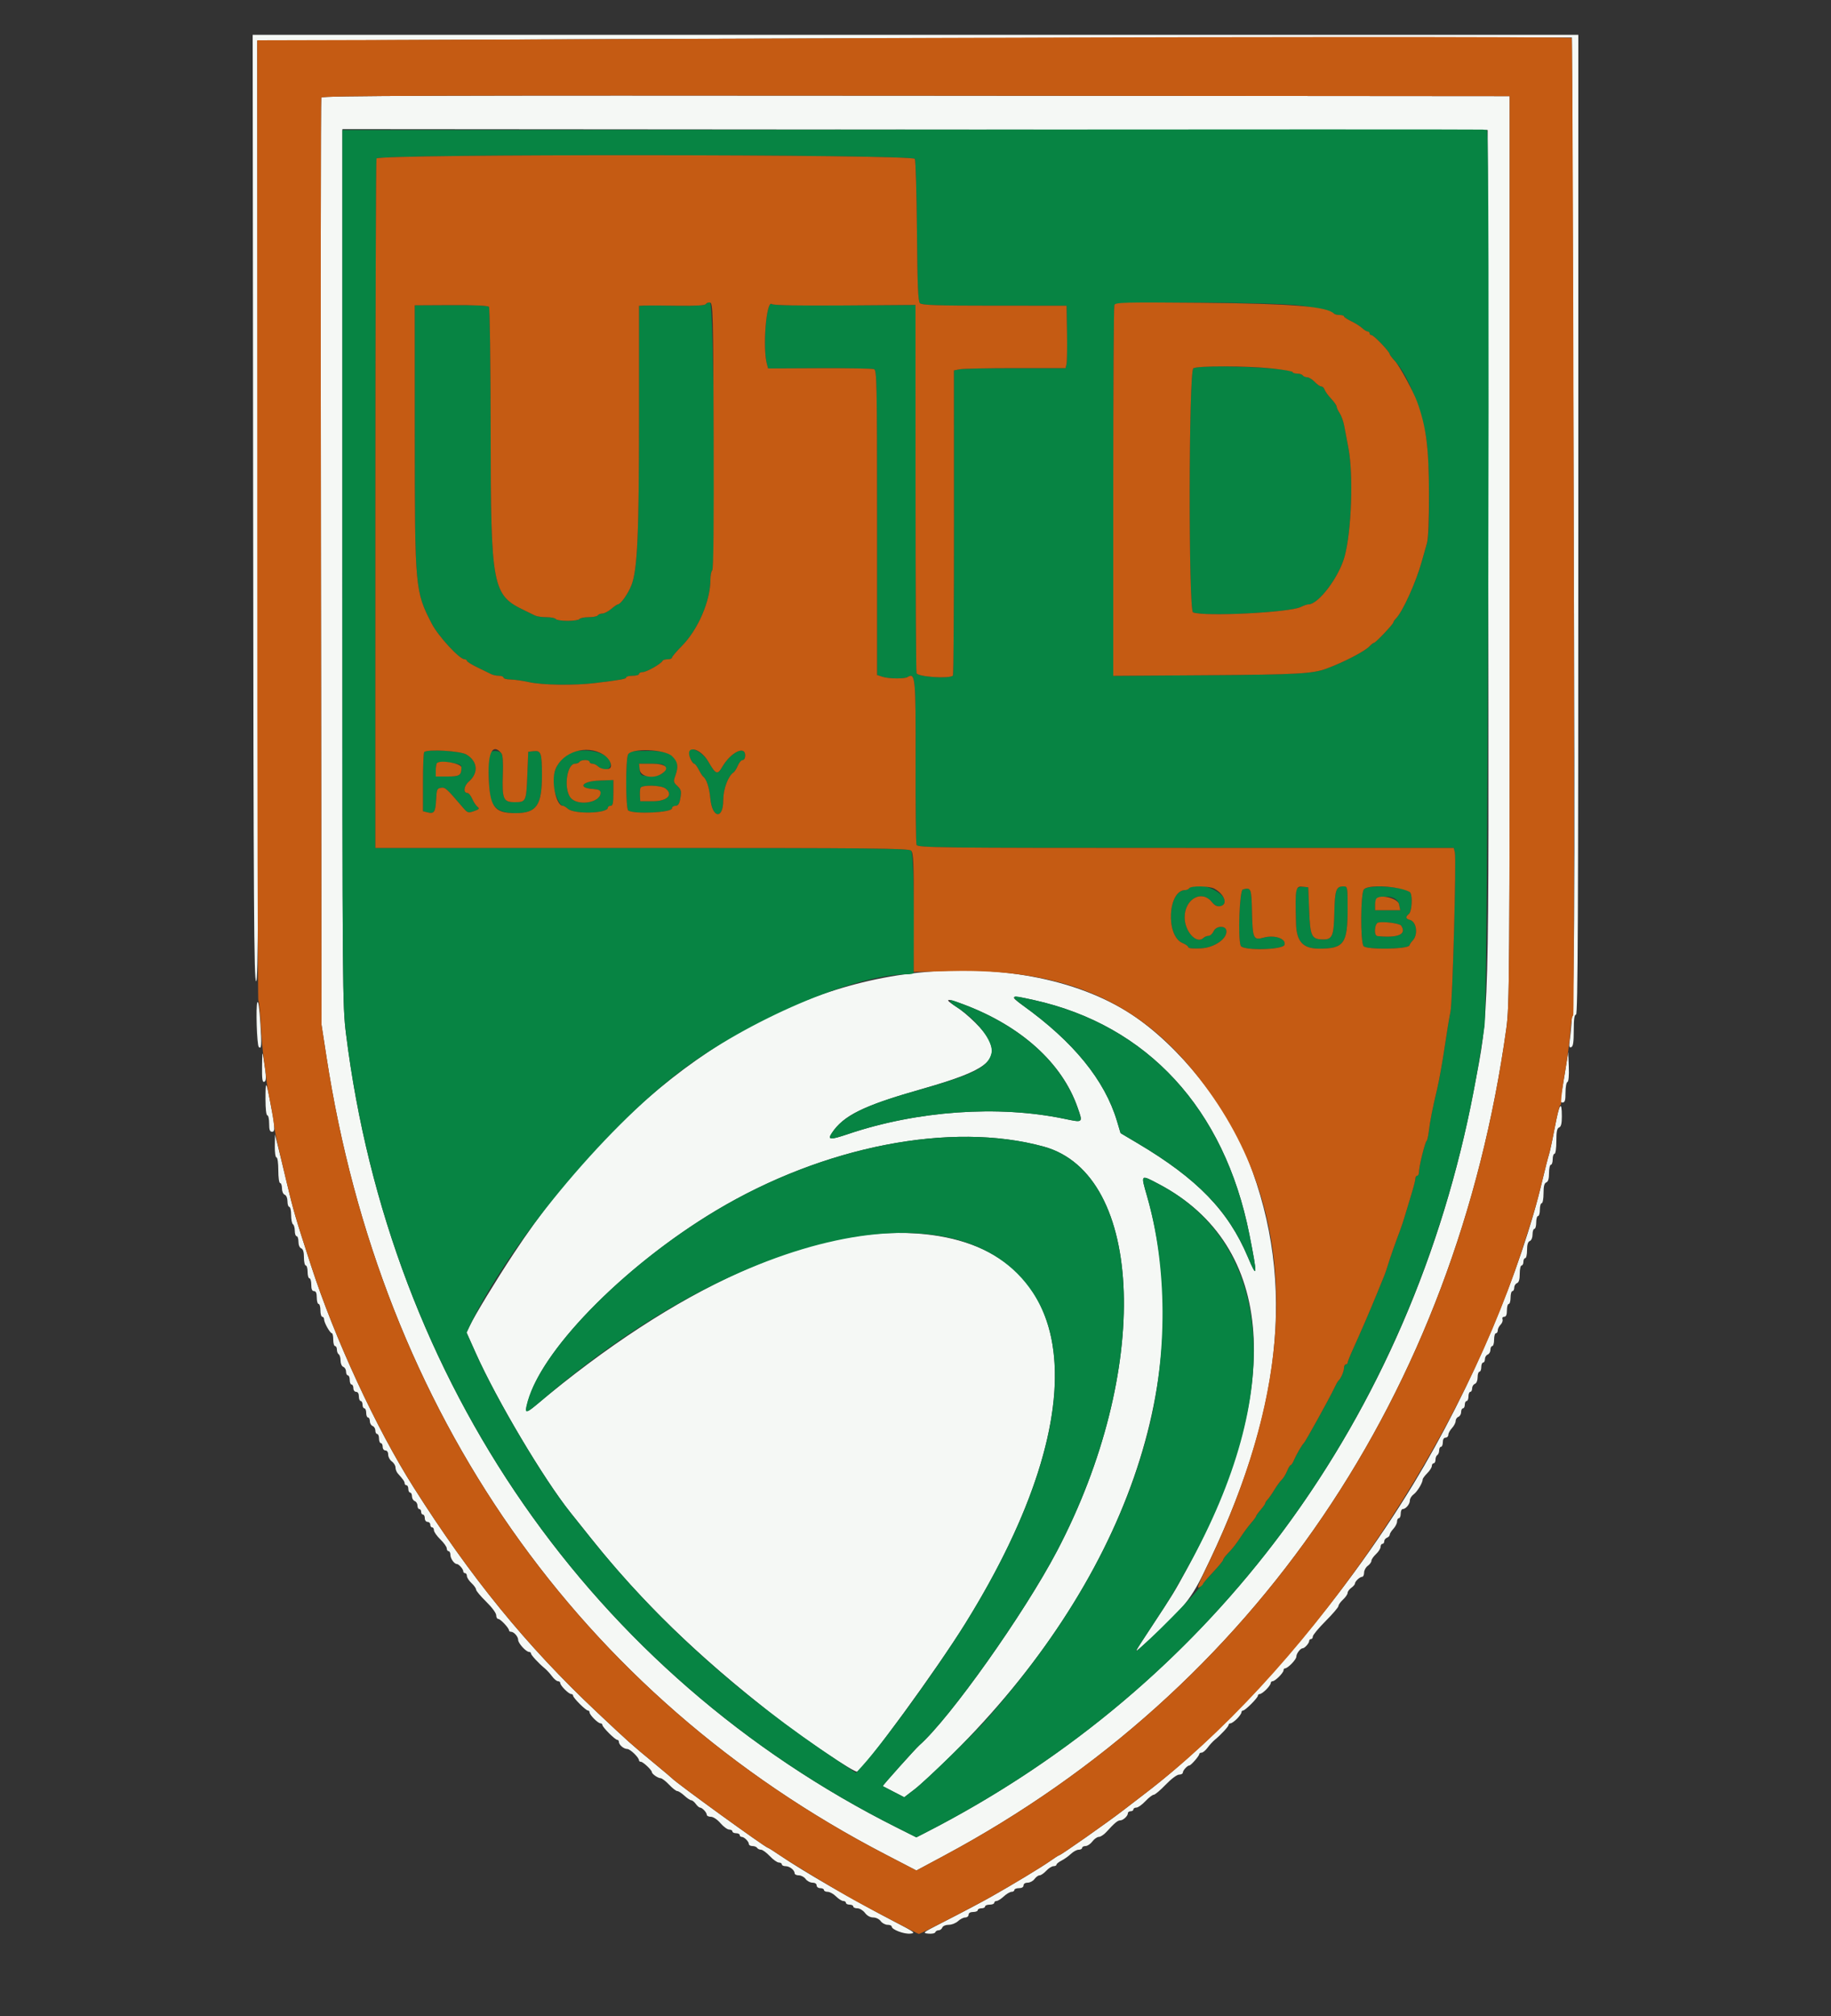 <svg id="svg" version="1.1" xmlns="http://www.w3.org/2000/svg" xmlns:xlink="http://www.w3.org/1999/xlink" width="400" height="440.367" viewBox="0, 0, 400,440.367"><rect x="0" y="0" width="400" height="440.367" fill="#333333" stroke="none"/><g id="svgg"><path id="path0" d="M55.299 110.867 C 55.384 197.828,55.486 214.162,55.947 214.316 C 56.410 214.470,56.471 198.559,56.338 111.698 L 56.182 8.898 117.791 8.615 C 151.676 8.460,216.300 8.303,261.400 8.266 L 343.400 8.200 343.762 107.600 C 344.113 204.344,344.008 219.520,342.928 227.153 C 342.731 228.552,342.794 228.869,343.240 228.720 C 343.663 228.579,343.800 227.682,343.800 225.067 C 343.800 222.560,343.938 221.600,344.300 221.600 C 344.699 221.600,344.800 199.933,344.800 114.600 L 344.800 7.600 199.999 7.600 L 55.198 7.600 55.299 110.867 M70.181 21.306 C 70.073 21.587,70.042 67.263,70.111 122.808 L 70.237 223.800 71.316 230.800 C 83.300 308.602,126.552 370.305,193.450 405.037 L 200.200 408.541 206.400 405.215 C 274.173 368.859,317.990 304.347,329.077 224.600 C 329.758 219.699,329.800 213.690,329.800 120.200 L 329.800 21.000 200.088 20.898 C 95.163 20.815,70.339 20.893,70.181 21.306 M325.121 120.895 C 325.257 225.096,325.393 220.051,321.980 238.036 C 308.388 309.674,265.215 368.085,201.993 400.377 L 200.185 401.300 195.993 399.199 C 129.423 365.830,85.078 301.972,75.594 225.823 C 74.822 219.622,74.800 216.805,74.800 123.823 L 74.800 28.200 199.900 28.295 L 325.000 28.390 325.121 120.895 M199.002 212.630 C 166.696 216.546,135.384 238.613,112.205 273.800 C 108.264 279.783,103.706 287.291,102.600 289.622 L 101.926 291.045 103.954 295.576 C 108.555 305.853,118.731 322.986,124.601 330.337 C 124.892 330.702,126.968 333.301,129.214 336.114 C 140.184 349.849,152.276 361.562,169.000 374.652 C 175.200 379.504,186.748 387.279,187.274 386.954 C 189.231 385.745,204.651 364.605,210.874 354.600 C 240.519 306.941,236.124 271.869,200.198 269.402 C 177.254 267.827,147.735 281.156,117.032 306.957 C 114.679 308.934,114.480 308.684,115.608 305.174 C 119.259 293.821,137.165 275.926,156.400 264.407 C 179.911 250.328,207.786 244.885,227.991 250.427 C 250.128 256.500,251.541 299.506,230.896 338.800 C 223.729 352.439,207.519 375.297,200.827 381.200 C 199.956 381.968,192.725 390.045,192.847 390.114 C 192.931 390.161,194.022 390.727,195.272 391.371 L 197.543 392.541 199.847 390.771 C 201.114 389.797,204.784 386.390,208.004 383.200 C 245.884 345.668,261.762 300.170,250.572 261.217 C 249.191 256.412,249.113 256.489,253.201 258.644 C 278.582 272.026,280.774 303.315,259.113 343.000 C 256.510 347.767,256.430 347.898,251.758 355.000 C 247.599 361.322,247.655 361.211,249.445 359.608 C 257.879 352.058,259.987 349.585,262.744 344.000 C 280.069 308.909,283.221 280.389,272.744 253.506 C 268.074 241.521,257.518 228.334,247.154 221.537 C 235.191 213.690,217.403 210.400,199.002 212.630 M225.800 218.411 C 250.668 223.895,267.499 242.173,272.936 269.600 C 274.764 278.824,274.713 279.556,272.590 274.518 C 268.349 264.452,261.549 257.435,248.571 249.731 L 244.802 247.494 244.011 244.847 C 241.338 235.914,234.525 227.547,223.443 219.588 C 220.422 217.419,220.691 217.285,225.800 218.411 M56.223 218.920 C 55.852 219.744,56.120 228.254,56.530 228.663 C 57.130 229.263,57.193 228.301,56.877 223.363 C 56.672 220.152,56.424 218.472,56.223 218.920 M210.561 219.400 C 223.121 224.127,232.025 232.181,235.414 241.882 C 236.602 245.282,236.668 245.226,232.510 244.358 C 218.083 241.346,200.359 242.594,185.299 247.681 C 181.371 249.008,180.723 248.978,181.700 247.512 C 184.331 243.563,188.424 241.568,201.689 237.765 C 215.382 233.839,218.262 231.672,215.998 226.997 C 215.112 225.166,211.392 221.472,208.700 219.750 C 206.103 218.088,206.753 217.966,210.561 219.400 M57.249 232.933 C 57.212 235.604,57.322 236.423,57.700 236.290 C 58.225 236.104,58.214 235.274,57.641 231.600 C 57.303 229.433,57.297 229.454,57.249 232.933 M341.890 234.200 C 341.499 236.620,341.073 239.095,340.943 239.700 C 340.762 240.544,340.857 240.800,341.353 240.800 C 341.869 240.800,342.000 240.362,342.000 238.633 C 342.000 237.442,342.188 236.404,342.419 236.327 C 342.677 236.241,342.792 234.965,342.719 232.994 L 342.600 229.800 341.890 234.200 M58.000 240.133 C 58.000 242.178,58.164 243.600,58.400 243.600 C 58.620 243.600,58.800 244.410,58.800 245.400 C 58.800 246.790,58.947 247.200,59.445 247.200 C 60.171 247.200,60.090 246.082,58.941 240.200 C 58.121 236.003,58.000 235.994,58.000 240.133 M339.639 246.335 C 339.116 249.121,338.551 251.760,338.382 252.200 C 338.214 252.640,337.590 255.070,336.995 257.600 C 332.298 277.585,321.384 303.311,308.782 324.104 C 292.980 350.176,269.940 376.696,249.795 392.000 C 249.071 392.550,247.066 394.089,245.340 395.420 C 241.905 398.067,231.746 405.200,231.411 405.200 C 231.296 405.200,230.346 405.806,229.301 406.548 C 227.532 407.802,221.228 411.613,216.600 414.227 C 214.164 415.602,210.700 417.433,205.400 420.147 C 201.578 422.104,201.462 422.201,202.789 422.330 C 203.553 422.404,204.243 422.270,204.323 422.032 C 204.402 421.794,204.727 421.600,205.046 421.600 C 205.364 421.600,205.729 421.330,205.855 421.000 C 205.988 420.655,206.585 420.400,207.260 420.400 C 207.905 420.400,208.820 420.040,209.292 419.600 C 209.764 419.160,210.477 418.800,210.875 418.800 C 211.274 418.800,211.600 418.530,211.600 418.200 C 211.600 417.827,211.978 417.600,212.600 417.600 C 213.150 417.600,213.600 417.420,213.600 417.200 C 213.600 416.980,213.960 416.800,214.400 416.800 C 214.840 416.800,215.200 416.620,215.200 416.400 C 215.200 416.180,215.650 416.000,216.200 416.000 C 216.750 416.000,217.200 415.820,217.200 415.600 C 217.200 415.380,217.427 415.200,217.704 415.200 C 217.981 415.200,218.693 414.750,219.287 414.200 C 219.880 413.650,220.643 413.200,220.983 413.200 C 221.322 413.200,221.600 413.020,221.600 412.800 C 221.600 412.580,222.050 412.400,222.600 412.400 C 223.222 412.400,223.600 412.173,223.600 411.800 C 223.600 411.442,223.968 411.200,224.512 411.200 C 225.013 411.200,225.683 410.840,226.000 410.400 C 226.317 409.960,226.815 409.600,227.107 409.600 C 227.399 409.600,228.055 409.150,228.565 408.600 C 229.075 408.050,229.786 407.600,230.146 407.600 C 230.506 407.600,230.800 407.450,230.800 407.268 C 230.800 407.085,231.295 406.684,231.900 406.376 C 232.505 406.069,233.430 405.408,233.955 404.909 C 234.480 404.409,235.245 404.000,235.655 404.000 C 236.065 404.000,236.400 403.820,236.400 403.600 C 236.400 403.380,236.735 403.200,237.144 403.200 C 237.553 403.200,238.226 402.750,238.639 402.200 C 239.052 401.650,239.688 401.200,240.053 401.200 C 240.418 401.200,241.140 400.736,241.658 400.169 C 243.496 398.158,244.158 397.600,244.704 397.600 C 245.360 397.600,246.400 396.636,246.400 396.029 C 246.400 395.793,246.670 395.600,247.000 395.600 C 247.330 395.600,247.600 395.420,247.600 395.200 C 247.600 394.980,247.894 394.800,248.253 394.800 C 248.612 394.800,249.500 394.170,250.226 393.400 C 250.952 392.630,251.769 392.000,252.042 392.000 C 252.314 392.000,253.489 391.010,254.651 389.800 C 255.861 388.541,257.115 387.600,257.583 387.600 C 258.032 387.600,258.400 387.407,258.400 387.171 C 258.400 386.691,259.390 385.600,259.825 385.600 C 260.178 385.600,261.999 383.507,262.000 383.100 C 262.000 382.935,262.227 382.800,262.505 382.800 C 262.783 382.800,263.368 382.315,263.805 381.722 C 264.242 381.130,264.941 380.365,265.357 380.022 C 266.717 378.903,268.400 377.089,268.400 376.741 C 268.400 376.553,268.588 376.400,268.818 376.400 C 269.048 376.400,269.678 375.958,270.218 375.418 C 270.758 374.878,271.200 374.248,271.200 374.018 C 271.200 373.788,271.362 373.600,271.560 373.600 C 272.029 373.600,274.800 370.829,274.800 370.360 C 274.800 370.162,274.988 370.000,275.218 370.000 C 275.448 370.000,276.078 369.558,276.618 369.018 C 277.158 368.478,277.600 367.848,277.600 367.618 C 277.600 367.388,277.788 367.200,278.018 367.200 C 278.561 367.200,280.400 365.361,280.400 364.818 C 280.400 364.588,280.535 364.400,280.700 364.400 C 281.332 364.398,283.200 362.475,283.200 361.825 C 283.200 361.158,284.089 360.000,284.600 360.000 C 285.015 360.000,286.000 358.895,286.000 358.429 C 286.000 358.193,286.180 358.000,286.400 358.000 C 286.620 358.000,286.800 357.744,286.800 357.430 C 286.800 357.117,288.060 355.598,289.600 354.055 C 291.140 352.512,292.400 351.034,292.400 350.771 C 292.400 350.507,292.850 349.875,293.400 349.365 C 293.950 348.855,294.400 348.199,294.400 347.907 C 294.400 347.615,294.760 347.117,295.200 346.800 C 295.640 346.483,296.000 346.070,296.000 345.883 C 296.000 345.401,297.061 344.400,297.571 344.400 C 297.807 344.400,298.000 343.990,298.000 343.488 C 298.000 342.987,298.360 342.317,298.800 342.000 C 299.240 341.683,299.600 341.185,299.600 340.893 C 299.600 340.601,300.050 339.945,300.600 339.435 C 301.150 338.925,301.600 338.214,301.600 337.854 C 301.600 337.494,301.780 337.200,302.000 337.200 C 302.220 337.200,302.400 336.949,302.400 336.643 C 302.400 336.336,302.670 335.982,303.000 335.855 C 303.330 335.729,303.600 335.432,303.600 335.196 C 303.600 334.960,303.960 334.380,304.400 333.908 C 304.840 333.436,305.200 332.723,305.200 332.325 C 305.200 331.926,305.380 331.600,305.600 331.600 C 305.820 331.600,306.000 331.150,306.000 330.600 C 306.000 330.050,306.193 329.600,306.429 329.600 C 307.106 329.600,308.000 328.528,308.000 327.717 C 308.000 327.310,308.369 326.712,308.819 326.388 C 309.609 325.821,310.800 323.856,310.800 323.120 C 310.800 322.924,311.250 322.314,311.800 321.764 C 312.350 321.214,312.800 320.502,312.800 320.182 C 312.800 319.862,312.980 319.600,313.200 319.600 C 313.420 319.600,313.600 319.251,313.600 318.824 C 313.600 318.397,313.780 317.936,314.000 317.800 C 314.220 317.664,314.400 317.203,314.400 316.776 C 314.400 316.349,314.580 316.000,314.800 316.000 C 315.020 316.000,315.200 315.550,315.200 315.000 C 315.200 314.378,315.427 314.000,315.800 314.000 C 316.130 314.000,316.400 313.722,316.400 313.383 C 316.400 313.044,316.760 312.380,317.200 311.908 C 317.640 311.436,318.000 310.742,318.000 310.367 C 318.000 309.992,318.270 309.582,318.600 309.455 C 318.930 309.329,319.200 308.859,319.200 308.413 C 319.200 307.966,319.380 307.600,319.600 307.600 C 319.820 307.600,320.000 307.240,320.000 306.800 C 320.000 306.360,320.180 306.000,320.400 306.000 C 320.620 306.000,320.800 305.550,320.800 305.000 C 320.800 304.450,320.980 304.000,321.200 304.000 C 321.420 304.000,321.600 303.659,321.600 303.243 C 321.600 302.826,321.870 302.382,322.200 302.255 C 322.551 302.121,322.800 301.521,322.800 300.813 C 322.800 300.146,322.980 299.600,323.200 299.600 C 323.420 299.600,323.600 299.150,323.600 298.600 C 323.600 298.050,323.780 297.600,324.000 297.600 C 324.220 297.600,324.400 297.259,324.400 296.843 C 324.400 296.426,324.670 295.982,325.000 295.855 C 325.330 295.729,325.600 295.259,325.600 294.813 C 325.600 294.366,325.780 294.000,326.000 294.000 C 326.220 294.000,326.400 293.370,326.400 292.600 C 326.400 291.830,326.580 291.200,326.800 291.200 C 327.020 291.200,327.200 290.917,327.200 290.571 C 327.200 290.226,327.480 289.663,327.823 289.320 C 328.166 288.977,328.351 288.450,328.236 288.148 C 328.116 287.837,328.279 287.600,328.613 287.600 C 329.017 287.600,329.200 287.164,329.200 286.200 C 329.200 285.430,329.380 284.800,329.600 284.800 C 329.820 284.800,330.000 284.170,330.000 283.400 C 330.000 282.630,330.180 282.000,330.400 282.000 C 330.620 282.000,330.800 281.659,330.800 281.243 C 330.800 280.826,331.070 280.382,331.400 280.255 C 331.811 280.098,332.000 279.455,332.000 278.213 C 332.000 277.216,332.180 276.400,332.400 276.400 C 332.620 276.400,332.800 276.040,332.800 275.600 C 332.800 275.160,332.980 274.800,333.200 274.800 C 333.420 274.800,333.600 274.009,333.600 273.043 C 333.600 271.850,333.793 271.212,334.200 271.055 C 334.551 270.921,334.800 270.321,334.800 269.613 C 334.800 268.946,334.980 268.400,335.200 268.400 C 335.420 268.400,335.600 267.770,335.600 267.000 C 335.600 266.230,335.780 265.600,336.000 265.600 C 336.220 265.600,336.400 264.970,336.400 264.200 C 336.400 263.430,336.580 262.800,336.800 262.800 C 337.020 262.800,337.200 261.829,337.200 260.643 C 337.200 259.094,337.369 258.421,337.800 258.255 C 338.211 258.098,338.400 257.455,338.400 256.213 C 338.400 255.216,338.580 254.400,338.800 254.400 C 339.020 254.400,339.200 253.860,339.200 253.200 C 339.200 252.540,339.380 252.000,339.600 252.000 C 339.828 252.000,340.000 250.814,340.000 249.243 C 340.000 247.161,340.147 246.429,340.600 246.255 C 341.032 246.090,341.200 245.413,341.200 243.836 C 341.200 240.131,340.634 241.038,339.639 246.335 M60.036 250.300 C 60.016 251.724,60.172 252.800,60.400 252.800 C 60.629 252.800,60.800 254.000,60.800 255.600 C 60.800 257.200,60.971 258.400,61.200 258.400 C 61.420 258.400,61.600 258.921,61.600 259.557 C 61.600 260.217,61.858 260.813,62.200 260.945 C 62.551 261.079,62.800 261.679,62.800 262.387 C 62.800 263.054,62.980 263.600,63.200 263.600 C 63.420 263.600,63.600 264.399,63.600 265.376 C 63.600 266.353,63.780 267.264,64.000 267.400 C 64.220 267.536,64.400 268.177,64.400 268.824 C 64.400 269.471,64.580 270.000,64.800 270.000 C 65.020 270.000,65.200 270.546,65.200 271.213 C 65.200 271.921,65.449 272.521,65.800 272.655 C 66.207 272.812,66.400 273.450,66.400 274.643 C 66.400 275.609,66.580 276.400,66.800 276.400 C 67.020 276.400,67.200 277.030,67.200 277.800 C 67.200 278.570,67.380 279.200,67.600 279.200 C 67.820 279.200,68.000 279.830,68.000 280.600 C 68.000 281.578,68.181 282.000,68.600 282.000 C 69.019 282.000,69.200 282.422,69.200 283.400 C 69.200 284.170,69.380 284.800,69.600 284.800 C 69.820 284.800,70.000 285.430,70.000 286.200 C 70.000 286.970,70.180 287.600,70.400 287.600 C 70.620 287.600,70.800 287.855,70.800 288.168 C 70.800 288.881,72.098 291.194,72.500 291.197 C 72.665 291.199,72.800 291.830,72.800 292.600 C 72.800 293.370,72.980 294.000,73.200 294.000 C 73.420 294.000,73.600 294.349,73.600 294.776 C 73.600 295.203,73.780 295.664,74.000 295.800 C 74.220 295.936,74.400 296.557,74.400 297.181 C 74.400 297.819,74.662 298.415,75.000 298.545 C 75.330 298.671,75.600 299.141,75.600 299.587 C 75.600 300.034,75.780 300.400,76.000 300.400 C 76.220 300.400,76.400 300.850,76.400 301.400 C 76.400 301.950,76.580 302.400,76.800 302.400 C 77.020 302.400,77.200 302.760,77.200 303.200 C 77.200 303.644,77.467 304.000,77.800 304.000 C 78.173 304.000,78.400 304.378,78.400 305.000 C 78.400 305.550,78.580 306.000,78.800 306.000 C 79.020 306.000,79.200 306.360,79.200 306.800 C 79.200 307.240,79.380 307.600,79.600 307.600 C 79.820 307.600,80.000 308.050,80.000 308.600 C 80.000 309.150,80.180 309.600,80.400 309.600 C 80.620 309.600,80.800 309.966,80.800 310.413 C 80.800 310.859,81.070 311.329,81.400 311.455 C 81.730 311.582,82.000 312.026,82.000 312.443 C 82.000 312.859,82.180 313.200,82.400 313.200 C 82.620 313.200,82.800 313.650,82.800 314.200 C 82.800 314.750,82.980 315.200,83.200 315.200 C 83.420 315.200,83.600 315.560,83.600 316.000 C 83.600 316.444,83.867 316.800,84.200 316.800 C 84.558 316.800,84.800 317.168,84.800 317.712 C 84.800 318.213,85.160 318.883,85.600 319.200 C 86.040 319.517,86.400 320.110,86.400 320.517 C 86.400 320.924,86.625 321.508,86.900 321.815 C 88.087 323.138,88.400 323.591,88.400 323.983 C 88.400 324.212,88.580 324.400,88.800 324.400 C 89.020 324.400,89.200 324.760,89.200 325.200 C 89.200 325.640,89.380 326.000,89.600 326.000 C 89.820 326.000,90.000 326.366,90.000 326.813 C 90.000 327.259,90.270 327.729,90.600 327.855 C 90.930 327.982,91.200 328.426,91.200 328.843 C 91.200 329.259,91.380 329.600,91.600 329.600 C 91.820 329.600,92.000 329.870,92.000 330.200 C 92.000 330.530,92.180 330.800,92.400 330.800 C 92.620 330.800,92.800 331.160,92.800 331.600 C 92.800 332.044,93.067 332.400,93.400 332.400 C 93.730 332.400,94.000 332.670,94.000 333.000 C 94.000 333.330,94.180 333.600,94.400 333.600 C 94.620 333.600,94.800 333.885,94.800 334.233 C 94.800 334.582,95.430 335.479,96.200 336.226 C 96.970 336.974,97.600 337.859,97.600 338.193 C 97.600 338.527,97.780 338.800,98.000 338.800 C 98.220 338.800,98.400 339.173,98.400 339.629 C 98.400 340.413,99.243 341.600,99.800 341.600 C 100.215 341.600,101.200 342.705,101.200 343.171 C 101.200 343.407,101.380 343.600,101.600 343.600 C 101.820 343.600,102.000 343.879,102.000 344.219 C 102.000 344.560,102.450 345.255,103.000 345.765 C 103.550 346.275,104.000 346.912,104.000 347.181 C 104.000 347.449,104.990 348.636,106.200 349.817 C 107.448 351.036,108.400 352.319,108.400 352.783 C 108.400 353.232,108.604 353.600,108.853 353.600 C 109.332 353.600,111.199 355.589,111.200 356.100 C 111.200 356.265,111.393 356.400,111.629 356.400 C 112.273 356.400,113.200 357.456,113.200 358.190 C 113.200 358.908,114.927 360.800,115.582 360.800 C 115.812 360.800,116.000 360.953,116.000 361.141 C 116.000 361.489,117.683 363.303,119.043 364.422 C 119.459 364.765,120.158 365.530,120.595 366.122 C 121.032 366.715,121.617 367.200,121.895 367.200 C 122.173 367.200,122.400 367.388,122.400 367.618 C 122.400 368.161,124.239 370.000,124.782 370.000 C 125.012 370.000,125.200 370.162,125.200 370.360 C 125.200 370.829,127.971 373.600,128.440 373.600 C 128.638 373.600,128.800 373.788,128.800 374.018 C 128.800 374.561,130.639 376.400,131.182 376.400 C 131.412 376.400,131.600 376.562,131.600 376.760 C 131.600 377.229,134.371 380.000,134.840 380.000 C 135.038 380.000,135.200 380.193,135.200 380.429 C 135.200 381.085,136.262 382.000,137.025 382.000 C 137.675 382.000,139.598 383.868,139.600 384.500 C 139.600 384.665,139.788 384.800,140.018 384.800 C 140.481 384.800,142.400 386.603,142.400 387.038 C 142.400 387.446,143.723 388.373,144.327 388.387 C 144.617 388.394,145.448 389.030,146.174 389.800 C 146.900 390.570,147.706 391.200,147.965 391.200 C 148.223 391.200,148.920 391.650,149.513 392.200 C 150.107 392.750,150.779 393.200,151.008 393.200 C 151.236 393.200,151.683 393.560,152.000 394.000 C 152.317 394.440,152.730 394.800,152.917 394.800 C 153.399 394.800,154.400 395.861,154.400 396.371 C 154.400 396.607,154.805 396.804,155.300 396.809 C 155.824 396.814,156.699 397.398,157.396 398.209 C 158.054 398.974,158.909 399.600,159.296 399.600 C 159.683 399.600,160.000 399.780,160.000 400.000 C 160.000 400.220,160.360 400.400,160.800 400.400 C 161.240 400.400,161.600 400.580,161.600 400.800 C 161.600 401.020,161.793 401.200,162.029 401.200 C 162.582 401.200,163.600 402.218,163.600 402.771 C 163.600 403.007,163.949 403.200,164.376 403.200 C 164.803 403.200,165.264 403.380,165.400 403.600 C 165.536 403.820,165.919 404.000,166.250 404.000 C 166.582 404.000,167.448 404.630,168.174 405.400 C 168.900 406.170,169.788 406.800,170.147 406.800 C 170.506 406.800,170.800 406.980,170.800 407.200 C 170.800 407.420,171.173 407.600,171.629 407.600 C 172.514 407.600,173.600 408.466,173.600 409.171 C 173.600 409.407,174.010 409.600,174.512 409.600 C 175.013 409.600,175.683 409.960,176.000 410.400 C 176.317 410.840,176.987 411.200,177.488 411.200 C 178.032 411.200,178.400 411.442,178.400 411.800 C 178.400 412.133,178.756 412.400,179.200 412.400 C 179.640 412.400,180.000 412.580,180.000 412.800 C 180.000 413.020,180.368 413.200,180.818 413.200 C 181.268 413.200,182.086 413.650,182.636 414.200 C 183.186 414.750,183.898 415.200,184.218 415.200 C 184.538 415.200,184.800 415.380,184.800 415.600 C 184.800 415.820,185.160 416.000,185.600 416.000 C 186.040 416.000,186.400 416.180,186.400 416.400 C 186.400 416.620,186.807 416.800,187.305 416.800 C 187.804 416.800,188.547 417.249,188.961 417.800 C 189.430 418.424,190.109 418.800,190.768 418.800 C 191.365 418.800,192.074 419.148,192.400 419.600 C 192.717 420.040,193.387 420.400,193.888 420.400 C 194.390 420.400,194.800 420.572,194.800 420.781 C 194.800 421.444,197.472 422.461,198.863 422.328 C 200.096 422.210,199.827 422.006,195.400 419.707 C 186.441 415.053,175.484 408.719,170.496 405.311 C 169.119 404.370,167.905 403.600,167.799 403.600 C 167.306 403.600,147.680 389.385,146.800 388.391 C 146.690 388.267,144.980 386.825,143.000 385.188 C 137.670 380.779,137.595 380.712,130.425 373.972 C 115.013 359.484,102.794 344.500,90.325 324.800 C 82.148 311.882,73.156 292.440,67.953 276.430 C 64.495 265.789,64.083 264.377,62.572 258.000 C 61.764 254.590,60.871 250.900,60.588 249.800 L 60.073 247.800 60.036 250.300 " stroke="none" fill="#f5f8f5" fill-rule="evenodd"></path><path id="path1" d="M199.100 28.301 L 74.800 28.401 74.800 123.924 C 74.800 216.805,74.822 219.622,75.594 225.823 C 85.078 301.972,129.423 365.830,195.993 399.199 L 200.185 401.300 201.993 400.377 C 261.062 370.207,302.451 317.611,318.976 251.721 C 321.124 243.154,322.696 235.029,324.300 224.200 C 325.057 219.084,325.584 28.400,324.841 28.400 C 324.634 28.400,324.226 28.355,323.933 28.300 C 323.640 28.245,267.465 28.245,199.100 28.301 M199.851 34.700 C 200.037 35.085,200.246 42.218,200.316 50.551 C 200.417 62.471,200.558 65.815,200.975 66.232 C 201.398 66.655,204.707 66.764,217.253 66.766 L 233.000 66.770 233.097 72.685 C 233.150 75.938,233.101 79.005,232.989 79.500 L 232.785 80.400 221.842 80.400 C 215.824 80.400,210.336 80.513,209.646 80.651 L 208.391 80.902 208.405 114.109 C 208.412 132.372,208.309 147.424,208.176 147.558 C 207.428 148.305,200.450 147.835,200.232 147.023 C 200.110 146.570,200.009 128.290,200.006 106.400 L 200.000 66.600 184.558 66.714 C 174.418 66.788,168.945 66.686,168.620 66.417 C 167.417 65.418,166.548 75.996,167.543 79.536 L 167.806 80.472 179.028 80.419 C 185.200 80.391,190.553 80.484,190.925 80.626 C 191.551 80.867,191.600 83.302,191.600 114.162 L 191.600 147.439 192.900 147.848 C 194.216 148.261,197.612 148.287,198.257 147.888 C 199.967 146.832,200.065 147.862,200.017 166.297 C 199.992 175.956,200.087 184.161,200.228 184.529 C 200.467 185.153,204.624 185.200,259.035 185.200 L 317.585 185.200 317.826 186.163 C 318.179 187.569,317.311 219.113,316.867 221.000 C 316.661 221.880,316.096 225.300,315.612 228.600 C 315.129 231.900,314.376 236.094,313.940 237.920 C 312.955 242.035,312.402 244.863,312.123 247.200 C 312.005 248.190,311.792 249.090,311.651 249.200 C 311.303 249.471,309.992 254.777,309.997 255.900 C 309.998 256.395,309.820 256.800,309.600 256.800 C 309.380 256.800,309.200 257.077,309.200 257.416 C 309.200 257.755,308.828 259.240,308.373 260.716 C 307.918 262.192,307.282 264.300,306.959 265.400 C 306.637 266.500,306.131 268.030,305.837 268.800 C 304.883 271.294,303.733 274.562,303.234 276.200 C 302.966 277.080,302.599 278.160,302.418 278.600 C 302.236 279.040,301.501 280.840,300.784 282.600 C 299.286 286.274,297.216 291.072,295.551 294.728 C 294.918 296.118,294.400 297.423,294.400 297.628 C 294.400 297.833,294.220 298.000,294.000 298.000 C 293.780 298.000,293.600 298.362,293.600 298.805 C 293.600 299.563,292.892 301.157,292.359 301.600 C 292.227 301.710,291.782 302.520,291.371 303.400 C 290.451 305.369,285.158 314.924,284.835 315.200 C 284.452 315.526,283.179 317.716,282.684 318.900 C 282.431 319.505,282.106 320.000,281.961 320.000 C 281.816 320.000,281.460 320.585,281.171 321.300 C 280.881 322.015,280.355 322.870,280.001 323.200 C 279.648 323.530,278.925 324.520,278.394 325.400 C 277.864 326.280,277.198 327.238,276.915 327.529 C 276.632 327.819,276.400 328.179,276.400 328.329 C 276.399 328.478,275.949 329.123,275.400 329.762 C 274.850 330.401,274.400 331.031,274.400 331.162 C 274.399 331.293,273.928 331.940,273.352 332.600 C 272.776 333.260,271.831 334.518,271.252 335.395 C 269.995 337.300,269.302 338.188,268.100 339.432 C 267.605 339.944,267.200 340.515,267.200 340.700 C 267.200 340.885,266.255 342.053,265.100 343.294 C 263.945 344.535,262.460 346.229,261.800 347.058 C 259.182 350.347,247.058 362.257,248.231 360.387 C 248.434 360.064,250.021 357.640,251.758 355.000 C 255.925 348.665,255.994 348.552,259.530 342.200 C 280.737 304.098,278.297 271.876,253.201 258.644 C 249.113 256.489,249.191 256.412,250.572 261.217 C 255.012 276.673,255.099 295.856,250.806 312.594 C 245.256 334.229,233.436 355.295,215.452 375.600 C 212.459 378.980,202.155 388.996,199.847 390.771 L 197.543 392.541 195.272 391.371 C 194.022 390.727,192.931 390.161,192.847 390.114 C 192.725 390.045,199.956 381.968,200.827 381.200 C 207.519 375.297,223.729 352.439,230.896 338.800 C 251.541 299.506,250.128 256.500,227.991 250.427 C 207.786 244.885,179.911 250.328,156.400 264.407 C 135.850 276.713,117.452 295.692,115.014 307.100 C 114.623 308.929,114.928 308.787,119.200 305.149 C 162.299 268.447,209.733 258.263,225.618 282.302 C 235.504 297.262,230.120 323.659,210.874 354.600 C 204.823 364.328,193.385 380.150,188.453 385.613 L 187.000 387.222 183.200 384.697 C 161.639 370.371,143.630 354.164,129.214 336.114 C 126.968 333.301,124.892 330.702,124.601 330.337 C 118.731 322.986,108.555 305.853,103.954 295.576 L 101.926 291.045 102.600 289.622 C 110.973 271.971,131.733 246.853,148.495 234.096 C 163.305 222.824,186.683 212.800,198.163 212.800 C 198.953 212.800,199.602 212.665,199.605 212.500 C 199.827 199.069,199.560 186.303,199.048 185.790 C 198.532 185.275,191.037 185.200,140.229 185.200 L 82.000 185.200 82.006 110.217 C 82.010 68.976,82.119 34.956,82.249 34.617 C 82.638 33.602,199.363 33.685,199.851 34.700 M154.196 66.406 C 154.005 66.715,152.007 66.829,147.859 66.770 C 144.526 66.722,141.305 66.709,140.700 66.741 L 139.600 66.800 139.600 90.920 C 139.600 116.644,139.256 124.381,137.963 127.760 C 137.240 129.650,135.585 132.000,134.977 132.000 C 134.833 132.000,134.181 132.450,133.527 133.000 C 132.873 133.550,132.003 134.000,131.593 134.000 C 131.183 134.000,130.736 134.180,130.600 134.400 C 130.464 134.620,129.564 134.800,128.600 134.800 C 127.636 134.800,126.736 134.980,126.600 135.200 C 126.464 135.420,125.294 135.600,124.000 135.600 C 122.706 135.600,121.536 135.420,121.400 135.200 C 121.264 134.980,120.351 134.800,119.371 134.800 C 118.391 134.800,117.277 134.640,116.895 134.444 C 116.513 134.249,115.496 133.754,114.636 133.344 C 107.521 129.958,107.221 128.385,107.191 94.230 C 107.179 79.497,107.011 67.254,106.818 67.022 C 106.592 66.749,103.656 66.614,98.534 66.640 L 90.600 66.681 90.608 94.840 C 90.619 128.556,90.670 129.135,94.307 136.189 C 95.729 138.949,100.379 144.000,101.497 144.000 C 101.774 144.000,102.000 144.151,102.000 144.335 C 102.000 144.519,103.035 145.165,104.300 145.770 C 105.565 146.376,106.913 147.035,107.295 147.236 C 107.677 147.436,108.442 147.600,108.995 147.600 C 109.548 147.600,110.000 147.780,110.000 148.000 C 110.000 148.220,110.675 148.406,111.500 148.414 C 112.325 148.422,114.170 148.685,115.600 149.000 C 118.537 149.646,125.511 149.738,130.000 149.191 C 135.696 148.496,136.800 148.295,136.800 147.948 C 136.800 147.757,137.430 147.600,138.200 147.600 C 138.970 147.600,139.600 147.420,139.600 147.200 C 139.600 146.980,139.964 146.800,140.408 146.800 C 141.239 146.800,144.495 144.948,144.733 144.340 C 144.807 144.153,145.302 144.000,145.833 144.000 C 146.365 144.000,146.800 143.836,146.800 143.635 C 146.800 143.434,147.756 142.306,148.924 141.129 C 152.491 137.533,155.200 131.261,155.200 126.596 C 155.200 125.696,155.381 124.779,155.603 124.557 C 156.387 123.773,155.929 66.236,155.137 66.083 C 154.773 66.013,154.349 66.158,154.196 66.406 M284.200 66.743 C 287.592 67.212,290.972 68.039,291.447 68.514 C 291.605 68.671,292.153 68.800,292.667 68.800 C 293.180 68.800,293.602 68.935,293.605 69.100 C 293.607 69.265,294.321 69.741,295.191 70.158 C 296.061 70.575,297.132 71.250,297.570 71.658 C 298.008 72.066,298.554 72.400,298.783 72.400 C 299.012 72.400,299.200 72.580,299.200 72.800 C 299.200 73.020,299.396 73.200,299.635 73.200 C 300.110 73.200,303.558 76.800,303.584 77.322 C 303.593 77.499,304.120 78.200,304.756 78.881 C 307.363 81.670,310.165 88.422,311.446 95.000 C 312.298 99.374,312.502 115.952,311.737 118.600 C 311.482 119.480,310.974 121.280,310.608 122.600 C 309.326 127.220,306.420 133.628,304.926 135.129 C 304.637 135.419,304.400 135.780,304.400 135.930 C 304.400 136.295,300.512 140.400,300.166 140.400 C 300.016 140.400,299.603 140.715,299.247 141.100 C 298.203 142.230,293.714 144.573,289.800 146.030 C 286.789 147.152,283.390 147.340,263.700 147.474 L 243.200 147.614 243.200 107.440 C 243.200 85.344,243.311 66.976,243.447 66.621 C 243.745 65.845,278.469 65.949,284.200 66.743 M260.700 80.432 C 259.674 81.030,259.608 133.364,260.633 133.757 C 263.138 134.719,281.728 133.786,284.161 132.577 C 284.800 132.260,285.563 132.000,285.857 132.000 C 288.022 132.000,292.481 126.108,293.730 121.600 C 295.257 116.084,295.694 103.643,294.567 97.800 C 294.227 96.040,293.812 93.851,293.643 92.935 C 293.475 92.019,293.036 90.810,292.669 90.249 C 292.301 89.687,292.000 89.032,292.000 88.792 C 292.000 88.553,291.460 87.781,290.799 87.078 C 290.138 86.375,289.496 85.485,289.372 85.100 C 289.248 84.715,288.920 84.400,288.643 84.400 C 288.366 84.400,287.717 83.950,287.200 83.400 C 286.683 82.850,285.943 82.400,285.554 82.400 C 285.165 82.400,284.736 82.220,284.600 82.000 C 284.464 81.780,283.913 81.600,283.376 81.600 C 282.839 81.600,282.400 81.453,282.400 81.274 C 282.400 80.301,262.266 79.520,260.700 80.432 M92.667 164.267 C 92.520 164.413,92.400 167.380,92.400 170.859 L 92.400 177.185 93.429 177.443 C 94.853 177.801,95.138 177.364,95.278 174.600 C 95.388 172.428,95.489 172.187,96.339 172.067 C 97.274 171.935,97.495 172.132,101.073 176.318 C 102.147 177.573,102.264 177.613,103.561 177.157 C 104.679 176.765,104.817 176.600,104.334 176.239 C 104.010 175.998,103.489 175.215,103.175 174.500 C 102.861 173.785,102.400 173.200,102.149 173.200 C 101.142 173.200,101.312 171.680,102.428 170.701 C 104.593 168.801,104.373 166.304,101.908 164.801 C 100.595 164.000,93.352 163.582,92.667 164.267 M106.936 164.500 C 106.527 165.157,106.776 173.485,107.242 174.709 C 108.015 176.743,109.602 177.600,112.594 177.600 C 117.242 177.600,118.403 175.928,118.394 169.251 C 118.387 164.439,118.189 163.882,116.557 164.068 L 115.400 164.200 115.200 169.200 C 114.963 175.114,114.924 175.200,112.416 175.200 C 109.945 175.200,109.663 174.523,109.855 169.037 C 109.944 166.512,109.832 164.880,109.548 164.537 C 108.987 163.861,107.348 163.837,106.936 164.500 M123.298 165.207 C 121.513 166.832,120.637 169.164,120.919 171.541 C 121.148 173.476,122.305 175.993,122.969 175.997 C 123.171 175.999,123.653 176.286,124.039 176.635 C 125.427 177.892,132.800 177.681,132.800 176.385 C 132.800 176.173,133.070 176.000,133.400 176.000 C 133.877 176.000,134.000 175.420,134.000 173.183 L 134.000 170.366 130.900 170.483 C 127.178 170.623,126.073 172.075,129.500 172.323 C 130.820 172.419,131.200 172.606,131.200 173.161 C 131.200 175.409,125.936 176.152,124.548 174.100 C 123.105 171.966,123.880 166.800,125.644 166.800 C 126.034 166.800,126.464 166.620,126.600 166.400 C 126.736 166.180,127.287 166.000,127.824 166.000 C 128.361 166.000,128.800 166.180,128.800 166.400 C 128.800 166.620,129.083 166.800,129.429 166.800 C 129.774 166.800,130.327 167.070,130.657 167.400 C 131.932 168.675,133.747 168.048,133.335 166.474 C 132.639 163.811,125.784 162.946,123.298 165.207 M137.214 164.774 C 136.636 165.854,136.667 176.671,137.250 177.031 C 138.625 177.881,146.800 177.472,146.800 176.553 C 146.800 176.249,147.138 176.000,147.550 176.000 C 148.070 176.000,148.377 175.617,148.550 174.750 C 148.934 172.828,148.867 172.494,147.921 171.612 C 147.132 170.877,147.091 170.658,147.521 169.468 C 148.924 165.588,147.210 164.000,141.618 164.000 C 138.083 164.000,137.581 164.088,137.214 164.774 M150.400 164.381 C 150.400 165.039,151.313 166.800,151.654 166.800 C 151.833 166.800,152.279 167.385,152.646 168.100 C 153.012 168.815,153.440 169.490,153.596 169.600 C 154.332 170.118,154.965 172.029,155.172 174.358 C 155.562 178.733,158.000 179.086,158.000 174.767 C 158.000 172.358,159.070 169.474,160.248 168.709 C 160.494 168.550,160.921 167.875,161.196 167.209 C 161.472 166.544,161.945 166.000,162.249 166.000 C 162.570 166.000,162.800 165.583,162.800 165.000 C 162.800 162.744,159.620 164.328,157.781 167.500 C 156.741 169.294,156.363 169.156,154.779 166.404 C 153.471 164.133,150.400 162.714,150.400 164.381 M98.944 166.654 C 100.363 166.849,100.800 167.077,100.800 167.622 C 100.800 169.342,100.404 169.600,97.757 169.600 L 95.200 169.600 95.200 168.267 C 95.200 166.263,95.415 166.171,98.944 166.654 M145.311 167.582 C 145.621 168.768,143.957 169.668,141.726 169.521 C 139.977 169.406,139.881 169.337,139.747 168.100 L 139.607 166.800 142.357 166.800 C 144.749 166.800,145.133 166.902,145.311 167.582 M145.377 172.213 C 147.177 173.575,145.769 175.000,142.625 175.000 L 139.870 175.000 139.803 173.800 C 139.766 173.140,139.814 172.375,139.911 172.100 C 140.162 171.382,144.394 171.470,145.377 172.213 M259.800 194.000 C 259.664 194.220,259.281 194.400,258.948 194.400 C 255.118 194.400,254.599 204.426,258.349 205.979 C 259.037 206.264,259.600 206.676,259.600 206.894 C 259.600 207.134,260.720 207.227,262.434 207.130 C 265.392 206.963,268.224 204.928,267.904 203.200 C 267.699 202.093,265.664 202.221,265.139 203.374 C 264.882 203.938,264.376 204.400,264.016 204.400 C 263.655 204.400,263.162 204.598,262.920 204.840 C 261.431 206.329,258.800 203.470,258.800 200.364 C 258.800 196.342,262.556 194.238,264.752 197.030 C 265.728 198.270,267.337 198.241,267.517 196.981 C 267.842 194.710,260.996 192.065,259.800 194.000 M283.366 194.080 C 283.014 194.581,282.973 195.883,283.128 201.686 C 283.235 205.674,284.637 207.200,288.193 207.200 C 293.616 207.200,294.400 206.106,294.400 198.540 C 294.400 193.605,294.399 193.600,293.449 193.600 C 291.882 193.600,291.605 194.408,291.500 199.281 C 291.388 204.419,291.061 205.208,289.051 205.187 C 286.526 205.162,286.222 204.534,286.000 198.884 L 285.800 193.800 284.766 193.680 C 284.197 193.614,283.567 193.794,283.366 194.080 M297.949 194.261 C 297.224 195.134,297.163 205.661,297.876 206.637 C 298.487 207.472,307.621 207.337,307.904 206.488 C 307.996 206.212,308.293 205.764,308.563 205.493 C 309.857 204.197,309.499 201.308,307.995 200.915 C 307.046 200.666,306.987 200.274,307.800 199.600 C 308.430 199.077,308.638 195.783,308.094 194.951 C 307.255 193.668,298.912 193.101,297.949 194.261 M271.500 194.272 C 270.786 194.462,270.398 204.888,271.043 206.567 C 271.466 207.669,280.255 207.488,280.610 206.370 C 281.042 205.008,278.400 204.112,275.990 204.803 C 273.842 205.419,273.637 204.962,273.512 199.266 C 273.394 193.949,273.327 193.783,271.500 194.272 M305.635 197.500 L 305.899 198.800 303.149 198.800 L 300.400 198.800 300.400 197.667 C 300.400 195.329,305.162 195.177,305.635 197.500 M306.094 202.161 C 307.372 204.070,305.492 204.899,300.900 204.449 C 300.084 204.369,300.265 201.691,301.100 201.492 C 302.252 201.217,305.778 201.689,306.094 202.161 M221.600 217.932 C 221.600 218.115,222.429 218.860,223.443 219.588 C 234.525 227.547,241.338 235.914,244.011 244.847 L 244.802 247.494 248.571 249.731 C 261.549 257.435,268.349 264.452,272.590 274.518 C 274.713 279.556,274.764 278.824,272.936 269.600 C 267.502 242.185,250.657 223.893,225.800 218.411 C 221.649 217.496,221.600 217.490,221.600 217.932 M207.600 218.760 C 207.600 218.959,208.185 219.475,208.900 219.907 C 213.278 222.552,217.132 227.579,216.608 229.962 C 215.914 233.123,212.794 234.674,199.719 238.357 C 188.867 241.415,184.111 243.817,181.738 247.438 C 180.726 248.982,181.326 249.023,185.299 247.681 C 200.359 242.594,218.083 241.346,232.510 244.358 C 236.677 245.228,236.585 245.309,235.369 241.834 C 231.992 232.177,223.069 224.108,210.561 219.400 C 207.542 218.263,207.600 218.276,207.600 218.760 " stroke="none" fill="#078443" fill-rule="evenodd"></path><path id="path2" d="M165.800 8.422 C 131.700 8.565,93.090 8.709,80.000 8.741 L 56.200 8.800 56.200 113.762 C 56.200 171.490,56.308 218.657,56.439 218.576 C 56.571 218.494,56.798 220.717,56.945 223.514 C 57.092 226.311,57.404 229.860,57.639 231.400 C 57.874 232.940,58.129 234.920,58.206 235.800 C 58.282 236.680,58.610 238.660,58.933 240.200 C 59.257 241.740,59.646 243.990,59.797 245.200 C 60.084 247.492,60.266 248.330,62.616 258.200 C 64.091 264.396,64.531 265.899,67.953 276.430 C 73.156 292.440,82.148 311.882,90.325 324.800 C 102.794 344.500,115.013 359.484,130.425 373.972 C 137.595 380.712,137.670 380.779,143.000 385.188 C 144.980 386.825,146.690 388.267,146.800 388.391 C 147.680 389.385,167.306 403.600,167.799 403.600 C 167.905 403.600,169.119 404.370,170.496 405.311 C 172.911 406.961,182.480 412.722,186.600 415.005 C 190.400 417.112,200.500 422.400,200.723 422.400 C 201.102 422.400,212.695 416.432,216.600 414.227 C 221.228 411.613,227.532 407.802,229.301 406.548 C 230.346 405.806,231.296 405.200,231.411 405.200 C 231.746 405.200,241.905 398.067,245.340 395.420 C 247.066 394.089,249.071 392.550,249.795 392.000 C 284.346 365.752,317.891 317.612,332.300 273.600 C 334.997 265.362,335.628 263.223,336.845 258.200 C 337.485 255.560,338.194 252.770,338.422 252.000 C 338.650 251.230,339.242 248.479,339.738 245.886 C 340.234 243.294,340.734 241.267,340.850 241.383 C 340.965 241.499,341.057 241.010,341.053 240.297 C 341.050 239.583,341.441 236.740,341.922 233.977 C 342.404 231.214,342.915 227.305,343.058 225.290 C 343.204 223.229,343.479 221.725,343.686 221.853 C 344.059 222.084,343.720 8.917,343.345 8.312 C 343.133 7.968,261.663 8.018,165.800 8.422 M329.800 120.200 C 329.800 213.690,329.758 219.699,329.077 224.600 C 317.990 304.347,274.173 368.859,206.400 405.215 L 200.200 408.541 193.450 405.037 C 126.552 370.305,83.300 308.602,71.316 230.800 L 70.237 223.800 70.111 122.808 C 70.042 67.263,70.073 21.587,70.181 21.306 C 70.339 20.893,95.163 20.815,200.088 20.898 L 329.800 21.000 329.800 120.200 M82.249 34.617 C 82.119 34.956,82.010 68.976,82.006 110.217 L 82.000 185.200 140.229 185.200 C 191.047 185.200,198.532 185.275,199.048 185.791 C 199.545 186.288,199.637 188.435,199.629 199.338 L 199.619 212.295 207.709 212.098 C 231.198 211.525,247.283 217.968,259.948 233.021 C 283.916 261.507,285.041 298.216,263.317 342.895 C 261.742 346.132,261.422 347.068,262.014 346.698 C 262.446 346.428,262.800 346.099,262.800 345.967 C 262.800 345.835,263.790 344.672,265.000 343.382 C 266.210 342.092,267.200 340.885,267.200 340.700 C 267.200 340.515,267.605 339.944,268.100 339.432 C 269.302 338.188,269.995 337.300,271.252 335.395 C 271.831 334.518,272.776 333.260,273.352 332.600 C 273.928 331.940,274.399 331.293,274.400 331.162 C 274.400 331.031,274.850 330.401,275.400 329.762 C 275.949 329.123,276.399 328.478,276.400 328.329 C 276.400 328.179,276.632 327.819,276.915 327.529 C 277.198 327.238,277.864 326.280,278.394 325.400 C 278.925 324.520,279.648 323.530,280.001 323.200 C 280.355 322.870,280.881 322.015,281.171 321.300 C 281.460 320.585,281.816 320.000,281.961 320.000 C 282.106 320.000,282.431 319.505,282.684 318.900 C 283.179 317.716,284.452 315.526,284.835 315.200 C 285.158 314.924,290.451 305.369,291.371 303.400 C 291.782 302.520,292.227 301.710,292.359 301.600 C 292.892 301.157,293.600 299.563,293.600 298.805 C 293.600 298.362,293.780 298.000,294.000 298.000 C 294.220 298.000,294.400 297.833,294.400 297.628 C 294.400 297.423,294.918 296.118,295.551 294.728 C 297.216 291.072,299.286 286.274,300.784 282.600 C 301.501 280.840,302.236 279.040,302.418 278.600 C 302.599 278.160,302.966 277.080,303.234 276.200 C 303.733 274.562,304.883 271.294,305.837 268.800 C 306.131 268.030,306.637 266.500,306.959 265.400 C 307.282 264.300,307.918 262.192,308.373 260.716 C 308.828 259.240,309.200 257.755,309.200 257.416 C 309.200 257.077,309.380 256.800,309.600 256.800 C 309.820 256.800,309.998 256.395,309.997 255.900 C 309.992 254.777,311.303 249.471,311.651 249.200 C 311.792 249.090,312.005 248.190,312.123 247.200 C 312.402 244.863,312.955 242.035,313.940 237.920 C 314.376 236.094,315.129 231.900,315.612 228.600 C 316.096 225.300,316.661 221.880,316.867 221.000 C 317.311 219.113,318.179 187.569,317.826 186.163 L 317.585 185.200 259.035 185.200 C 204.624 185.200,200.467 185.153,200.228 184.529 C 200.087 184.161,199.992 175.956,200.017 166.297 C 200.065 147.862,199.967 146.832,198.257 147.888 C 197.612 148.287,194.216 148.261,192.900 147.848 L 191.600 147.439 191.600 114.162 C 191.600 83.302,191.551 80.867,190.925 80.626 C 190.553 80.484,185.200 80.391,179.028 80.419 L 167.806 80.472 167.543 79.536 C 166.548 75.996,167.417 65.418,168.620 66.417 C 168.945 66.686,174.418 66.788,184.558 66.714 L 200.000 66.600 200.006 106.400 C 200.009 128.290,200.110 146.570,200.232 147.023 C 200.450 147.835,207.428 148.305,208.176 147.558 C 208.309 147.424,208.412 132.372,208.405 114.109 L 208.391 80.902 209.646 80.651 C 210.336 80.513,215.824 80.400,221.842 80.400 L 232.785 80.400 232.989 79.500 C 233.101 79.005,233.150 75.938,233.097 72.685 L 233.000 66.770 217.253 66.766 C 204.707 66.764,201.398 66.655,200.975 66.232 C 200.558 65.815,200.417 62.471,200.316 50.551 C 200.246 42.218,200.037 35.085,199.851 34.700 C 199.363 33.685,82.638 33.602,82.249 34.617 M155.903 95.183 C 155.970 114.229,155.867 124.293,155.603 124.557 C 155.381 124.779,155.200 125.696,155.200 126.596 C 155.200 131.261,152.491 137.533,148.924 141.129 C 147.756 142.306,146.800 143.434,146.800 143.635 C 146.800 143.836,146.365 144.000,145.833 144.000 C 145.302 144.000,144.807 144.153,144.733 144.340 C 144.495 144.948,141.239 146.800,140.408 146.800 C 139.964 146.800,139.600 146.980,139.600 147.200 C 139.600 147.420,138.970 147.600,138.200 147.600 C 137.430 147.600,136.800 147.757,136.800 147.948 C 136.800 148.295,135.696 148.496,130.000 149.191 C 125.511 149.738,118.537 149.646,115.600 149.000 C 114.170 148.685,112.325 148.422,111.500 148.414 C 110.675 148.406,110.000 148.220,110.000 148.000 C 110.000 147.780,109.548 147.600,108.995 147.600 C 108.442 147.600,107.677 147.436,107.295 147.236 C 106.913 147.035,105.565 146.376,104.300 145.770 C 103.035 145.165,102.000 144.519,102.000 144.335 C 102.000 144.151,101.774 144.000,101.497 144.000 C 100.379 144.000,95.729 138.949,94.307 136.189 C 90.670 129.135,90.619 128.556,90.608 94.840 L 90.600 66.681 98.534 66.640 C 103.656 66.614,106.592 66.749,106.818 67.022 C 107.011 67.254,107.179 79.497,107.191 94.230 C 107.221 128.385,107.521 129.958,114.636 133.344 C 115.496 133.754,116.513 134.249,116.895 134.444 C 117.277 134.640,118.391 134.800,119.371 134.800 C 120.351 134.800,121.264 134.980,121.400 135.200 C 121.536 135.420,122.706 135.600,124.000 135.600 C 125.294 135.600,126.464 135.420,126.600 135.200 C 126.736 134.980,127.636 134.800,128.600 134.800 C 129.564 134.800,130.464 134.620,130.600 134.400 C 130.736 134.180,131.183 134.000,131.593 134.000 C 132.003 134.000,132.873 133.550,133.527 133.000 C 134.181 132.450,134.833 132.000,134.977 132.000 C 135.585 132.000,137.240 129.650,137.963 127.760 C 139.256 124.381,139.600 116.644,139.600 90.920 L 139.600 66.800 140.700 66.741 C 141.305 66.709,144.526 66.722,147.859 66.770 C 152.007 66.829,154.005 66.715,154.196 66.406 C 154.349 66.158,154.773 66.013,155.137 66.083 C 155.746 66.200,155.808 68.579,155.903 95.183 M243.447 66.621 C 243.311 66.976,243.200 85.344,243.200 107.440 L 243.200 147.614 263.700 147.474 C 283.390 147.340,286.789 147.152,289.800 146.030 C 293.714 144.573,298.203 142.230,299.247 141.100 C 299.603 140.715,300.016 140.400,300.166 140.400 C 300.512 140.400,304.400 136.295,304.400 135.930 C 304.400 135.780,304.637 135.419,304.926 135.129 C 306.420 133.628,309.326 127.220,310.608 122.600 C 310.974 121.280,311.482 119.480,311.737 118.600 C 312.031 117.583,312.190 113.649,312.173 107.800 C 312.145 97.696,311.577 93.285,309.601 87.800 C 308.769 85.490,305.764 79.959,304.756 78.881 C 304.120 78.200,303.593 77.499,303.584 77.322 C 303.558 76.800,300.110 73.200,299.635 73.200 C 299.396 73.200,299.200 73.020,299.200 72.800 C 299.200 72.580,299.012 72.400,298.783 72.400 C 298.554 72.400,298.008 72.066,297.570 71.658 C 297.132 71.250,296.061 70.575,295.191 70.158 C 294.321 69.741,293.607 69.265,293.605 69.100 C 293.602 68.935,293.180 68.800,292.667 68.800 C 292.153 68.800,291.605 68.671,291.447 68.514 C 289.858 66.924,282.343 66.311,262.347 66.138 C 245.476 65.993,243.671 66.039,243.447 66.621 M277.855 80.474 C 280.355 80.734,282.400 81.094,282.400 81.274 C 282.400 81.453,282.839 81.600,283.376 81.600 C 283.913 81.600,284.464 81.780,284.600 82.000 C 284.736 82.220,285.165 82.400,285.554 82.400 C 285.943 82.400,286.683 82.850,287.200 83.400 C 287.717 83.950,288.366 84.400,288.643 84.400 C 288.920 84.400,289.248 84.715,289.372 85.100 C 289.496 85.485,290.138 86.375,290.799 87.078 C 291.460 87.781,292.000 88.553,292.000 88.792 C 292.000 89.032,292.301 89.687,292.669 90.249 C 293.036 90.810,293.475 92.019,293.643 92.935 C 293.812 93.851,294.227 96.040,294.567 97.800 C 295.694 103.643,295.257 116.084,293.730 121.600 C 292.481 126.108,288.022 132.000,285.857 132.000 C 285.563 132.000,284.800 132.260,284.161 132.577 C 281.728 133.786,263.138 134.719,260.633 133.757 C 259.608 133.364,259.674 81.030,260.700 80.432 C 261.664 79.871,272.320 79.897,277.855 80.474 M101.908 164.801 C 104.373 166.304,104.593 168.801,102.428 170.701 C 101.312 171.680,101.142 173.200,102.149 173.200 C 102.400 173.200,102.861 173.785,103.175 174.500 C 103.489 175.215,104.010 175.998,104.334 176.239 C 104.817 176.600,104.679 176.765,103.561 177.157 C 102.264 177.613,102.147 177.573,101.073 176.318 C 97.495 172.132,97.274 171.935,96.339 172.067 C 95.489 172.187,95.388 172.428,95.278 174.600 C 95.138 177.364,94.853 177.801,93.429 177.443 L 92.400 177.185 92.400 170.859 C 92.400 167.380,92.520 164.413,92.667 164.267 C 93.352 163.582,100.595 164.000,101.908 164.801 M109.548 164.537 C 109.832 164.880,109.944 166.512,109.855 169.037 C 109.663 174.523,109.945 175.200,112.416 175.200 C 114.924 175.200,114.963 175.114,115.200 169.200 L 115.400 164.200 116.557 164.068 C 118.189 163.882,118.387 164.439,118.394 169.251 C 118.403 175.928,117.242 177.600,112.594 177.600 C 107.919 177.600,106.953 176.241,106.752 169.379 C 106.601 164.205,107.697 162.307,109.548 164.537 M131.807 164.805 C 133.047 165.571,133.797 166.958,133.357 167.669 C 133.020 168.215,131.300 168.043,130.657 167.400 C 130.327 167.070,129.774 166.800,129.429 166.800 C 129.083 166.800,128.800 166.620,128.800 166.400 C 128.800 166.180,128.361 166.000,127.824 166.000 C 127.287 166.000,126.736 166.180,126.600 166.400 C 126.464 166.620,126.034 166.800,125.644 166.800 C 123.880 166.800,123.105 171.966,124.548 174.100 C 125.936 176.152,131.200 175.409,131.200 173.161 C 131.200 172.606,130.820 172.419,129.500 172.323 C 126.073 172.075,127.178 170.623,130.900 170.483 L 134.000 170.366 134.000 173.183 C 134.000 175.420,133.877 176.000,133.400 176.000 C 133.070 176.000,132.800 176.173,132.800 176.385 C 132.800 177.681,125.427 177.892,124.039 176.635 C 123.653 176.286,123.171 175.999,122.969 175.997 C 121.453 175.987,120.342 170.528,121.346 168.019 C 122.884 164.173,128.162 162.552,131.807 164.805 M146.804 165.143 C 148.098 166.380,148.268 167.403,147.521 169.468 C 147.091 170.658,147.132 170.877,147.921 171.612 C 148.867 172.494,148.934 172.828,148.550 174.750 C 148.377 175.617,148.070 176.000,147.550 176.000 C 147.138 176.000,146.800 176.249,146.800 176.553 C 146.800 177.472,138.625 177.881,137.250 177.031 C 136.667 176.671,136.636 165.854,137.214 164.774 C 137.971 163.359,145.229 163.639,146.804 165.143 M154.779 166.404 C 156.363 169.156,156.741 169.294,157.781 167.500 C 159.620 164.328,162.800 162.744,162.800 165.000 C 162.800 165.583,162.570 166.000,162.249 166.000 C 161.945 166.000,161.472 166.544,161.196 167.209 C 160.921 167.875,160.494 168.550,160.248 168.709 C 159.070 169.474,158.000 172.358,158.000 174.767 C 158.000 179.086,155.562 178.733,155.172 174.358 C 154.965 172.029,154.332 170.118,153.596 169.600 C 153.440 169.490,153.012 168.815,152.646 168.100 C 152.279 167.385,151.833 166.800,151.654 166.800 C 151.475 166.800,151.120 166.342,150.864 165.781 C 149.425 162.621,152.922 163.178,154.779 166.404 M95.467 166.667 C 95.320 166.813,95.200 167.533,95.200 168.267 L 95.200 169.600 97.757 169.600 C 100.404 169.600,100.800 169.342,100.800 167.622 C 100.800 166.733,96.220 165.913,95.467 166.667 M139.747 168.100 C 139.917 169.671,142.715 170.198,144.540 169.003 C 146.455 167.748,145.516 166.800,142.357 166.800 L 139.607 166.800 139.747 168.100 M139.911 172.100 C 139.814 172.375,139.766 173.140,139.803 173.800 L 139.870 175.000 142.625 175.000 C 145.769 175.000,147.177 173.575,145.377 172.213 C 144.394 171.470,140.162 171.382,139.911 172.100 M265.301 194.100 C 267.626 195.405,268.323 197.669,266.481 197.930 C 265.869 198.017,265.293 197.717,264.752 197.030 C 262.556 194.238,258.800 196.342,258.800 200.364 C 258.800 203.470,261.431 206.329,262.920 204.840 C 263.162 204.598,263.655 204.400,264.016 204.400 C 264.376 204.400,264.882 203.938,265.139 203.374 C 265.664 202.221,267.699 202.093,267.904 203.200 C 268.224 204.928,265.392 206.963,262.434 207.130 C 260.720 207.227,259.600 207.134,259.600 206.894 C 259.600 206.676,259.037 206.264,258.349 205.979 C 254.599 204.426,255.118 194.400,258.948 194.400 C 259.281 194.400,259.664 194.220,259.800 194.000 C 260.152 193.430,264.240 193.504,265.301 194.100 M286.000 198.884 C 286.222 204.534,286.526 205.162,289.051 205.187 C 291.061 205.208,291.388 204.419,291.500 199.281 C 291.605 194.408,291.882 193.600,293.449 193.600 C 294.399 193.600,294.400 193.605,294.400 198.540 C 294.400 206.106,293.616 207.200,288.193 207.200 C 284.637 207.200,283.235 205.674,283.128 201.686 C 282.917 193.801,282.985 193.473,284.766 193.680 L 285.800 193.800 286.000 198.884 M305.680 194.051 C 306.846 194.299,307.932 194.704,308.094 194.951 C 308.638 195.783,308.430 199.077,307.800 199.600 C 306.987 200.274,307.046 200.666,307.995 200.915 C 309.499 201.308,309.857 204.197,308.563 205.493 C 308.293 205.764,307.996 206.212,307.904 206.488 C 307.621 207.337,298.487 207.472,297.876 206.637 C 297.163 205.661,297.224 195.134,297.949 194.261 C 298.612 193.463,302.428 193.359,305.680 194.051 M273.512 199.266 C 273.637 204.962,273.842 205.419,275.990 204.803 C 278.400 204.112,281.042 205.008,280.610 206.370 C 280.255 207.488,271.466 207.669,271.043 206.567 C 270.398 204.888,270.786 194.462,271.500 194.272 C 273.327 193.783,273.394 193.949,273.512 199.266 M300.684 196.249 C 300.528 196.405,300.400 197.043,300.400 197.667 L 300.400 198.800 303.149 198.800 L 305.899 198.800 305.635 197.500 C 305.373 196.213,301.659 195.275,300.684 196.249 M301.100 201.492 C 300.265 201.691,300.084 204.369,300.900 204.449 C 305.492 204.899,307.372 204.070,306.094 202.161 C 305.778 201.689,302.252 201.217,301.100 201.492 " stroke="none" fill="#c55b13" fill-rule="evenodd"></path></g></svg>